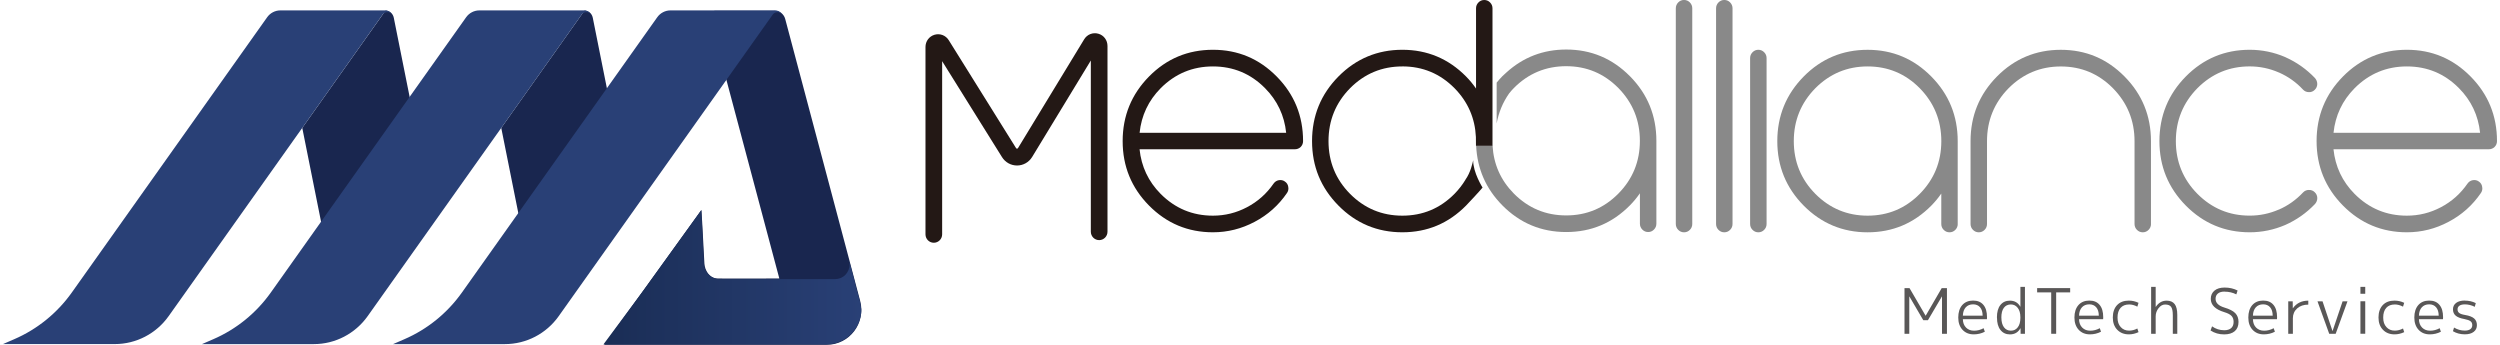<svg width="290" height="40" viewBox="0 0 290 40" fill="none" xmlns="http://www.w3.org/2000/svg">
<g clip-path="url(#clip0_111_460)">
<path d="M89.855 1.25H82.879C72.666 14.298 63.449 25.71 53.145 38.91C55.573 38.91 57.621 39.026 59.721 38.85C60.521 38.782 61.721 38.217 62.248 37.58C65.112 34.109 67.144 31.717 69.905 28.187C74.766 21.971 79.108 15.752 84.241 9.184C86.337 17.039 88.314 24.472 90.401 32.302C87.87 32.302 83.992 32.334 83.188 32.298C82.288 32.258 81.758 31.364 81.71 30.567C81.572 28.283 81.484 25.915 81.358 24.364L70.084 39.996H95.915C98.55 39.996 100.463 37.467 99.778 34.895C96.87 23.967 93.99 13.132 91.083 2.196C90.932 1.635 90.433 1.246 89.859 1.246L89.855 1.25Z" fill="#19264F"/>
<path d="M48.792 17.604L45.678 2.052C45.583 1.583 45.191 1.246 44.727 1.214L35.062 14.835L38.017 29.581L48.792 17.604Z" fill="#19264F"/>
<path d="M45.072 1.298C45.072 1.298 45.072 1.298 45.08 1.298C45.06 1.29 45.04 1.286 45.02 1.278C45.001 1.27 44.977 1.262 44.957 1.254C44.933 1.246 44.906 1.238 44.878 1.234C44.854 1.23 44.834 1.226 44.811 1.222C44.795 1.222 44.775 1.214 44.759 1.214C44.747 1.214 44.727 1.214 44.727 1.214C44.684 1.214 44.601 1.206 44.601 1.206H33.604H32.526C31.916 1.206 31.342 1.503 30.986 2.008L8.335 33.925C6.639 36.313 4.334 38.185 1.66 39.343L0.349 39.912H13.322C15.794 39.912 18.115 38.706 19.561 36.674L35.062 14.835L44.43 1.627C44.561 1.495 44.743 1.411 44.945 1.411C45.195 1.411 45.413 1.535 45.547 1.723C45.436 1.535 45.27 1.391 45.072 1.302V1.298Z" fill="#294076"/>
<path d="M71.874 17.604L68.761 2.052C68.665 1.583 68.273 1.246 67.81 1.214L58.144 14.835L61.099 29.581L71.874 17.604Z" fill="#19264F"/>
<path d="M68.154 1.298C68.154 1.298 68.154 1.298 68.162 1.298C68.143 1.29 68.123 1.286 68.103 1.278C68.083 1.27 68.059 1.262 68.04 1.254C68.016 1.246 67.988 1.238 67.96 1.234C67.937 1.23 67.917 1.226 67.893 1.222C67.877 1.222 67.857 1.214 67.842 1.214C67.83 1.214 67.81 1.214 67.81 1.214C67.766 1.214 67.683 1.206 67.683 1.206H56.687H55.609C54.999 1.206 54.425 1.503 54.068 2.008L31.417 33.929C29.722 36.317 27.416 38.189 24.742 39.347L23.431 39.916H36.405C38.877 39.916 41.198 38.71 42.644 36.678L58.144 14.839L67.517 1.631C67.647 1.499 67.83 1.415 68.032 1.415C68.281 1.415 68.499 1.539 68.634 1.727C68.523 1.539 68.356 1.395 68.159 1.306L68.154 1.298Z" fill="#294076"/>
<path d="M90.322 1.298C90.322 1.298 90.322 1.298 90.33 1.298C90.31 1.29 90.29 1.286 90.271 1.278C90.251 1.27 90.227 1.262 90.207 1.254C90.183 1.246 90.156 1.238 90.128 1.234C90.104 1.23 90.084 1.226 90.061 1.222C90.045 1.222 90.025 1.214 90.009 1.214C89.997 1.214 89.977 1.214 89.977 1.214C89.934 1.214 89.851 1.206 89.851 1.206H78.854H77.777C77.167 1.206 76.592 1.503 76.236 2.008L53.585 33.929C51.889 36.317 49.584 38.189 46.91 39.347L45.599 39.916H58.572C61.044 39.916 63.365 38.71 64.807 36.678L80.308 14.839L89.68 1.631C89.811 1.499 89.993 1.415 90.195 1.415C90.445 1.415 90.663 1.539 90.797 1.727C90.686 1.539 90.52 1.395 90.322 1.306V1.298Z" fill="#294076"/>
<path d="M99.865 35.632C99.845 35.38 99.801 35.127 99.73 34.875C99.607 34.434 99.421 33.761 99.298 33.32L99.069 32.382C98.871 31.637 98.672 30.892 98.474 30.15C98.526 30.314 98.554 30.487 98.554 30.667C98.554 31.148 98.364 31.581 98.05 31.897C97.73 32.222 97.278 32.382 96.826 32.382H83.469C82.498 32.382 81.698 31.609 81.651 30.631L81.354 24.372L74.703 33.608L70.001 39.948H95.86C97.575 39.948 99.041 38.87 99.635 37.347C99.79 36.955 99.885 36.538 99.912 36.097C99.92 35.941 99.9 35.788 99.869 35.636L99.865 35.632Z" fill="url(#paint0_linear_111_460)"/>
<path d="M220.922 38.718V33.424H221.505L223.367 36.618H223.382L225.236 33.424H225.846V38.718H225.272V34.398H225.256L223.64 37.143H223.101L221.493 34.398H221.477V38.718H220.922Z" fill="#595757"/>
<path d="M227.692 37.031C227.7 37.439 227.827 37.764 228.065 38.004C228.302 38.241 228.611 38.361 228.996 38.361C229.38 38.361 229.736 38.265 230.101 38.072L230.239 38.481C229.839 38.686 229.408 38.786 228.952 38.786C228.417 38.786 227.981 38.609 227.653 38.257C227.324 37.904 227.158 37.431 227.158 36.83C227.158 36.229 227.312 35.744 227.617 35.392C227.926 35.043 228.346 34.867 228.877 34.867C229.408 34.867 229.792 35.031 230.073 35.364C230.354 35.696 230.493 36.169 230.493 36.794C230.493 36.906 230.493 36.987 230.485 37.027H227.684L227.692 37.031ZM227.692 36.614H229.986C229.982 36.193 229.883 35.873 229.685 35.644C229.491 35.416 229.221 35.303 228.881 35.303C228.52 35.303 228.239 35.42 228.029 35.648C227.819 35.877 227.708 36.201 227.692 36.614Z" fill="#595757"/>
<path d="M231.642 36.834C231.642 36.201 231.776 35.716 232.046 35.38C232.315 35.043 232.68 34.875 233.147 34.875C233.69 34.875 234.09 35.107 234.351 35.568H234.367V33.28H234.894V38.718H234.391L234.383 38.081H234.367C234.106 38.553 233.702 38.79 233.151 38.79C232.695 38.79 232.327 38.621 232.058 38.281C231.784 37.94 231.65 37.459 231.65 36.838L231.642 36.834ZM232.161 36.834C232.161 37.319 232.26 37.696 232.458 37.96C232.656 38.225 232.925 38.357 233.266 38.357C233.607 38.357 233.856 38.229 234.058 37.972C234.26 37.716 234.363 37.351 234.363 36.886V36.786C234.363 36.329 234.26 35.969 234.054 35.708C233.848 35.448 233.587 35.316 233.262 35.316C232.913 35.316 232.64 35.448 232.446 35.708C232.252 35.969 232.157 36.345 232.157 36.838L232.161 36.834Z" fill="#595757"/>
<path d="M236.312 33.42H240.139V33.917H238.515V38.718H237.94V33.917H236.308V33.42H236.312Z" fill="#595757"/>
<path d="M241.169 37.031C241.177 37.439 241.303 37.764 241.541 38.004C241.779 38.241 242.088 38.361 242.472 38.361C242.856 38.361 243.213 38.265 243.577 38.072L243.716 38.481C243.316 38.686 242.884 38.786 242.428 38.786C241.894 38.786 241.458 38.609 241.129 38.257C240.8 37.904 240.634 37.431 240.634 36.83C240.634 36.229 240.788 35.744 241.097 35.392C241.406 35.043 241.826 34.867 242.357 34.867C242.888 34.867 243.272 35.031 243.553 35.364C243.835 35.696 243.973 36.169 243.973 36.794C243.973 36.906 243.973 36.987 243.965 37.027H241.165L241.169 37.031ZM241.169 36.614H243.462C243.458 36.193 243.359 35.873 243.161 35.644C242.967 35.416 242.698 35.303 242.357 35.303C241.997 35.303 241.715 35.42 241.505 35.648C241.295 35.877 241.185 36.201 241.169 36.614Z" fill="#595757"/>
<path d="M246.968 35.319C246.548 35.319 246.219 35.452 245.986 35.712C245.752 35.973 245.633 36.349 245.633 36.834C245.633 37.319 245.756 37.668 246.005 37.94C246.251 38.217 246.576 38.353 246.972 38.353C247.309 38.353 247.626 38.269 247.931 38.105L248.069 38.529C247.709 38.698 247.336 38.786 246.948 38.786C246.394 38.786 245.942 38.609 245.601 38.253C245.257 37.9 245.086 37.423 245.086 36.83C245.086 36.237 245.253 35.736 245.582 35.392C245.91 35.043 246.366 34.871 246.948 34.871C247.336 34.871 247.709 34.955 248.069 35.127L247.931 35.572C247.614 35.404 247.293 35.316 246.972 35.316L246.968 35.319Z" fill="#595757"/>
<path d="M249.531 33.28H250.058V35.596H250.074C250.391 35.119 250.807 34.879 251.325 34.875C251.745 34.875 252.058 35.007 252.26 35.272C252.462 35.536 252.565 35.953 252.565 36.526V38.722H252.046V36.57C252.046 36.101 251.979 35.776 251.848 35.596C251.718 35.416 251.484 35.324 251.151 35.324C250.866 35.324 250.612 35.464 250.391 35.748C250.169 36.033 250.058 36.349 250.058 36.702V38.718H249.531V33.28Z" fill="#595757"/>
<path d="M258.048 33.825C257.715 33.825 257.462 33.897 257.279 34.045C257.097 34.194 257.006 34.398 257.006 34.662C257.006 35.131 257.347 35.468 258.028 35.676C258.622 35.852 259.042 36.069 259.292 36.325C259.541 36.586 259.668 36.922 259.668 37.339C259.668 37.808 259.521 38.165 259.236 38.413C258.947 38.662 258.535 38.79 258.004 38.79C257.41 38.79 256.883 38.638 256.424 38.337L256.598 37.856C257.014 38.153 257.481 38.305 258.004 38.309C258.361 38.309 258.63 38.225 258.816 38.06C259.002 37.896 259.098 37.656 259.098 37.339C259.098 37.051 259.018 36.822 258.86 36.65C258.701 36.478 258.42 36.329 258.02 36.209C256.974 35.893 256.451 35.38 256.451 34.666C256.451 34.27 256.594 33.953 256.875 33.713C257.156 33.476 257.553 33.356 258.056 33.356C258.598 33.356 259.098 33.468 259.561 33.697L259.414 34.149C258.998 33.937 258.547 33.833 258.056 33.833L258.048 33.825Z" fill="#595757"/>
<path d="M261.34 37.031C261.348 37.439 261.474 37.764 261.712 38.004C261.95 38.241 262.259 38.361 262.643 38.361C263.027 38.361 263.384 38.265 263.748 38.072L263.887 38.481C263.487 38.686 263.055 38.786 262.599 38.786C262.065 38.786 261.629 38.609 261.3 38.257C260.971 37.904 260.805 37.431 260.805 36.83C260.805 36.229 260.959 35.744 261.264 35.392C261.573 35.043 261.993 34.867 262.524 34.867C263.055 34.867 263.439 35.031 263.72 35.364C264.002 35.696 264.14 36.169 264.14 36.794C264.14 36.906 264.14 36.987 264.132 37.027H261.332L261.34 37.031ZM261.34 36.614H263.633C263.629 36.193 263.53 35.873 263.332 35.644C263.138 35.416 262.869 35.303 262.528 35.303C262.168 35.303 261.886 35.42 261.676 35.648C261.466 35.877 261.355 36.201 261.34 36.614Z" fill="#595757"/>
<path d="M265.436 34.951H265.955L265.963 35.752H265.978C266.398 35.167 266.992 34.875 267.761 34.875V35.336C267.23 35.336 266.798 35.484 266.47 35.776C266.141 36.073 265.974 36.454 265.974 36.918V38.718H265.436V34.951Z" fill="#595757"/>
<path d="M269.413 34.951L270.566 38.389H270.581L271.742 34.951H272.309L270.938 38.718H270.189L268.827 34.951H269.413Z" fill="#595757"/>
<path d="M273.81 34.077V33.276H274.368V34.077H273.81ZM273.81 38.714V34.947H274.368V38.714H273.81Z" fill="#595757"/>
<path d="M277.787 35.319C277.367 35.319 277.038 35.452 276.805 35.712C276.571 35.973 276.452 36.349 276.452 36.834C276.452 37.319 276.575 37.668 276.824 37.94C277.07 38.217 277.395 38.353 277.791 38.353C278.128 38.353 278.445 38.269 278.75 38.105L278.888 38.529C278.528 38.698 278.155 38.786 277.767 38.786C277.213 38.786 276.761 38.609 276.42 38.253C276.076 37.9 275.905 37.423 275.905 36.83C275.905 36.237 276.072 35.736 276.401 35.392C276.729 35.043 277.185 34.871 277.767 34.871C278.155 34.871 278.528 34.955 278.888 35.127L278.75 35.572C278.433 35.404 278.112 35.316 277.791 35.316L277.787 35.319Z" fill="#595757"/>
<path d="M280.596 37.031C280.604 37.439 280.73 37.764 280.968 38.004C281.206 38.241 281.515 38.361 281.899 38.361C282.283 38.361 282.64 38.265 283.004 38.072L283.143 38.481C282.743 38.686 282.311 38.786 281.855 38.786C281.32 38.786 280.885 38.609 280.556 38.257C280.227 37.904 280.061 37.431 280.061 36.83C280.061 36.229 280.215 35.744 280.52 35.392C280.829 35.043 281.249 34.867 281.78 34.867C282.311 34.867 282.695 35.031 282.976 35.364C283.258 35.696 283.396 36.169 283.396 36.794C283.396 36.906 283.396 36.987 283.388 37.027H280.588L280.596 37.031ZM280.596 36.614H282.889C282.885 36.193 282.786 35.873 282.588 35.644C282.394 35.416 282.125 35.303 281.784 35.303C281.423 35.303 281.142 35.42 280.932 35.648C280.722 35.877 280.611 36.201 280.596 36.614Z" fill="#595757"/>
<path d="M285.924 34.871C286.379 34.871 286.803 34.967 287.191 35.159L287.072 35.592C286.704 35.404 286.32 35.307 285.924 35.307C285.65 35.307 285.44 35.36 285.294 35.46C285.147 35.56 285.076 35.704 285.076 35.889C285.076 36.073 285.139 36.201 285.262 36.301C285.385 36.401 285.615 36.482 285.951 36.538C286.435 36.618 286.787 36.754 287.001 36.943C287.215 37.131 287.322 37.391 287.322 37.716C287.322 38.041 287.199 38.305 286.95 38.493C286.704 38.686 286.359 38.782 285.92 38.782C285.409 38.782 284.945 38.662 284.541 38.421L284.668 37.996C285.06 38.233 285.476 38.349 285.92 38.349C286.197 38.349 286.407 38.293 286.557 38.185C286.708 38.077 286.783 37.92 286.783 37.716C286.783 37.511 286.716 37.371 286.585 37.267C286.45 37.163 286.221 37.079 285.896 37.015C285.424 36.934 285.08 36.802 284.866 36.622C284.652 36.442 284.545 36.193 284.545 35.881C284.545 35.568 284.668 35.32 284.909 35.139C285.151 34.955 285.492 34.863 285.924 34.863V34.871Z" fill="#595757"/>
<path d="M148.335 20.902C148.597 20.854 148.835 20.902 149.044 21.054C149.27 21.206 149.401 21.415 149.437 21.675C149.488 21.939 149.437 22.18 149.286 22.392C148.316 23.815 147.064 24.929 145.535 25.734C144.018 26.54 142.405 26.945 140.702 26.945C137.802 26.945 135.334 25.911 133.29 23.847C131.25 21.783 130.228 19.291 130.228 16.369C130.228 13.448 131.25 10.94 133.29 8.872C135.33 6.804 137.802 5.774 140.702 5.774C143.602 5.774 146.054 6.808 148.094 8.872C150.134 10.936 151.156 13.436 151.156 16.369C151.156 16.634 151.061 16.862 150.875 17.051C150.688 17.227 150.463 17.315 150.201 17.315H132.189C132.399 19.331 133.215 21.054 134.633 22.488C136.313 24.175 138.333 25.017 140.698 25.017C142.104 25.017 143.423 24.688 144.655 24.035C145.899 23.382 146.925 22.468 147.733 21.298C147.884 21.086 148.082 20.954 148.331 20.902H148.335ZM132.189 15.408H149.195C148.985 13.392 148.169 11.669 146.751 10.234C145.083 8.547 143.067 7.706 140.702 7.706C138.337 7.706 136.317 8.551 134.637 10.234C133.219 11.669 132.403 13.396 132.193 15.408H132.189Z" fill="#231815"/>
<path d="M196.303 25.983C196.303 26.247 196.208 26.476 196.022 26.664C195.835 26.852 195.61 26.948 195.348 26.948C195.087 26.948 194.861 26.852 194.675 26.664C194.489 26.476 194.394 26.247 194.394 25.983V0.962C194.394 0.697 194.489 0.469 194.675 0.28C194.861 0.092 195.087 -0.004 195.348 -0.004C195.61 -0.004 195.835 0.092 196.022 0.28C196.208 0.469 196.303 0.697 196.303 0.962V25.979V25.983Z" fill="#898989"/>
<path d="M200.973 25.983C200.973 26.247 200.878 26.476 200.692 26.664C200.506 26.852 200.28 26.948 200.019 26.948C199.757 26.948 199.531 26.852 199.345 26.664C199.159 26.476 199.064 26.247 199.064 25.983V0.962C199.064 0.697 199.159 0.469 199.345 0.28C199.531 0.092 199.757 -0.004 200.019 -0.004C200.28 -0.004 200.506 0.092 200.692 0.28C200.878 0.469 200.973 0.697 200.973 0.962V25.979V25.983Z" fill="#898989"/>
<path d="M204.923 25.983C204.923 26.247 204.828 26.476 204.641 26.664C204.455 26.852 204.229 26.948 203.968 26.948C203.707 26.948 203.481 26.852 203.295 26.664C203.108 26.476 203.013 26.247 203.013 25.983V6.74C203.013 6.476 203.108 6.247 203.295 6.059C203.481 5.871 203.707 5.774 203.968 5.774C204.229 5.774 204.455 5.871 204.641 6.059C204.828 6.247 204.923 6.476 204.923 6.74V25.979V25.983Z" fill="#898989"/>
<path d="M227.098 25.983C227.098 26.247 227.003 26.476 226.817 26.664C226.631 26.852 226.405 26.948 226.143 26.948C225.882 26.948 225.656 26.852 225.47 26.664C225.284 26.476 225.189 26.247 225.189 25.983V22.452C224.84 22.957 224.456 23.422 224.032 23.851C221.992 25.915 219.528 26.948 216.64 26.948C213.752 26.948 211.273 25.915 209.229 23.851C207.189 21.787 206.167 19.295 206.167 16.373C206.167 13.452 207.189 10.944 209.229 8.876C211.269 6.808 213.741 5.778 216.64 5.778C219.54 5.778 221.992 6.812 224.032 8.876C226.072 10.94 227.094 13.44 227.094 16.373V25.983H227.098ZM216.644 7.706C214.279 7.706 212.259 8.551 210.579 10.234C208.912 11.934 208.08 13.981 208.08 16.369C208.08 18.758 208.912 20.801 210.579 22.488C212.259 24.175 214.279 25.017 216.644 25.017C219.009 25.017 221.025 24.175 222.693 22.488C224.361 20.801 225.193 18.762 225.193 16.369C225.193 13.977 224.357 11.934 222.693 10.234C221.025 8.547 219.009 7.706 216.644 7.706Z" fill="#898989"/>
<path d="M249.515 25.983C249.515 26.247 249.42 26.476 249.234 26.664C249.048 26.852 248.822 26.948 248.561 26.948C248.299 26.948 248.073 26.852 247.887 26.664C247.701 26.476 247.606 26.247 247.606 25.983V16.373C247.606 13.981 246.77 11.938 245.106 10.238C243.439 8.551 241.422 7.71 239.057 7.71C236.692 7.71 234.672 8.555 232.993 10.238C231.325 11.938 230.493 13.985 230.493 16.373V25.983C230.493 26.247 230.402 26.476 230.212 26.664C230.026 26.852 229.8 26.948 229.538 26.948C229.277 26.948 229.051 26.852 228.865 26.664C228.679 26.476 228.584 26.247 228.584 25.983V16.373C228.584 13.44 229.606 10.944 231.646 8.876C233.686 6.812 236.158 5.778 239.057 5.778C241.957 5.778 244.409 6.812 246.449 8.876C248.489 10.94 249.511 13.44 249.511 16.373V25.983H249.515Z" fill="#898989"/>
<path d="M267.836 22.036C268.098 22.024 268.323 22.112 268.51 22.3C268.696 22.476 268.795 22.697 268.807 22.961C268.807 23.226 268.72 23.458 268.545 23.659C267.551 24.704 266.398 25.514 265.091 26.095C263.772 26.66 262.397 26.945 260.967 26.945C258.068 26.945 255.6 25.911 253.556 23.847C251.516 21.783 250.494 19.291 250.494 16.369C250.494 13.448 251.516 10.94 253.556 8.872C255.596 6.808 258.068 5.774 260.967 5.774C262.397 5.774 263.772 6.059 265.091 6.624L265.127 6.644C266.422 7.225 267.559 8.03 268.541 9.06C268.716 9.261 268.803 9.493 268.803 9.762C268.791 10.026 268.692 10.246 268.506 10.423C268.319 10.611 268.094 10.699 267.832 10.687C267.571 10.687 267.345 10.595 267.159 10.403C266.363 9.545 265.436 8.888 264.378 8.419L264.323 8.399C263.253 7.934 262.132 7.702 260.963 7.702C258.598 7.702 256.578 8.547 254.899 10.23C253.231 11.929 252.399 13.977 252.399 16.365C252.399 18.754 253.231 20.797 254.899 22.484C256.578 24.172 258.598 25.013 260.963 25.013C262.132 25.013 263.253 24.781 264.323 24.316H264.342C265.412 23.851 266.351 23.182 267.163 22.316C267.349 22.128 267.575 22.032 267.836 22.032V22.036Z" fill="#898989"/>
<path d="M286.831 20.902C287.092 20.854 287.33 20.902 287.54 21.054C287.766 21.206 287.896 21.415 287.932 21.675C287.983 21.939 287.932 22.18 287.781 22.392C286.811 23.815 285.559 24.929 284.03 25.734C282.513 26.54 280.901 26.945 279.197 26.945C276.298 26.945 273.83 25.911 271.786 23.847C269.746 21.783 268.724 19.291 268.724 16.369C268.724 13.448 269.746 10.94 271.786 8.872C273.826 6.808 276.298 5.774 279.197 5.774C282.097 5.774 284.549 6.808 286.589 8.872C288.629 10.936 289.651 13.436 289.651 16.369C289.651 16.634 289.556 16.862 289.37 17.051C289.184 17.227 288.958 17.315 288.696 17.315H270.684C270.894 19.331 271.71 21.054 273.128 22.488C274.808 24.175 276.828 25.017 279.193 25.017C280.6 25.017 281.919 24.688 283.151 24.035C284.394 23.382 285.42 22.468 286.229 21.298C286.379 21.086 286.577 20.954 286.827 20.902H286.831ZM270.684 15.408H287.69C287.48 13.392 286.664 11.669 285.246 10.234C283.578 8.547 281.562 7.706 279.197 7.706C276.832 7.706 274.812 8.551 273.132 10.234C271.714 11.669 270.898 13.396 270.688 15.408H270.684Z" fill="#898989"/>
<path d="M189.073 8.844C187.033 6.78 184.569 5.746 181.682 5.746C179.004 5.746 176.698 6.64 174.753 8.399C174.591 8.543 174.429 8.688 174.27 8.844C174.032 9.084 173.822 9.333 173.612 9.585V14.322C173.842 13.047 174.326 11.877 175.07 10.819C175.241 10.611 175.415 10.403 175.613 10.206C177.293 8.519 179.313 7.678 181.678 7.678C184.043 7.678 186.059 8.523 187.727 10.206C189.394 11.905 190.226 13.953 190.226 16.341C190.226 18.73 189.394 20.773 187.727 22.46C186.059 24.148 184.043 24.989 181.678 24.989C179.313 24.989 177.293 24.148 175.613 22.46C174.076 20.906 173.256 19.042 173.137 16.886H171.232C171.355 19.571 172.357 21.887 174.27 23.819C176.31 25.883 178.782 26.916 181.682 26.916C184.581 26.916 187.033 25.883 189.073 23.819C189.497 23.39 189.882 22.925 190.23 22.42V25.951C190.23 26.215 190.325 26.444 190.511 26.632C190.698 26.82 190.923 26.916 191.185 26.916C191.446 26.916 191.672 26.82 191.858 26.632C192.044 26.444 192.14 26.215 192.14 25.951V16.341C192.14 13.408 191.118 10.912 189.077 8.844H189.073Z" fill="#898989"/>
<path d="M162.675 7.702C165.04 7.702 167.056 8.547 168.724 10.23C170.281 11.817 171.101 13.709 171.204 15.897C171.204 15.961 171.208 16.85 171.212 16.91H173.129V0.962C173.129 0.697 173.034 0.473 172.848 0.285C172.662 0.096 172.436 0 172.175 0C171.913 0 171.687 0.092 171.501 0.285C171.315 0.473 171.22 0.701 171.22 0.962V10.271C170.871 9.766 170.487 9.301 170.063 8.872C168.023 6.808 165.559 5.774 162.671 5.774C159.784 5.774 157.304 6.808 155.26 8.872C153.22 10.936 152.198 13.436 152.198 16.369C152.198 19.303 153.22 21.783 155.26 23.847C157.3 25.911 159.772 26.945 162.671 26.945C165.571 26.945 168.023 25.911 170.063 23.847C170.364 23.542 171.719 22.084 171.976 21.759C171.976 21.759 170.859 19.984 170.891 18.59C170.812 18.906 170.598 20 169.984 20.854H169.992C169.639 21.431 169.223 21.976 168.72 22.488C167.053 24.175 165.036 25.017 162.671 25.017C160.306 25.017 158.286 24.175 156.607 22.488C154.939 20.801 154.107 18.762 154.107 16.369C154.107 13.977 154.939 11.934 156.607 10.234C158.286 8.547 160.306 7.706 162.671 7.706L162.675 7.702Z" fill="#231815"/>
<path d="M108.322 28.159C107.787 28.159 107.356 27.722 107.356 27.181V5.45C107.356 4.785 107.78 4.216 108.409 4.031C109.039 3.847 109.701 4.099 110.053 4.66L117.865 17.183C117.865 17.183 117.905 17.243 117.976 17.243C118.047 17.243 118.075 17.195 118.087 17.179L125.764 4.56C126.108 3.991 126.77 3.731 127.408 3.911C128.046 4.091 128.469 4.664 128.469 5.334V26.876C128.469 27.417 128.038 27.854 127.503 27.854C126.968 27.854 126.536 27.417 126.536 26.876V7.017L119.731 18.205C119.354 18.822 118.701 19.195 117.988 19.198H117.976C117.263 19.198 116.613 18.834 116.233 18.225L109.289 7.097V27.181C109.289 27.722 108.857 28.159 108.322 28.159Z" fill="#231815"/>
</g>
<defs>
<linearGradient id="paint0_linear_111_460" x1="70.001" y1="32.158" x2="99.912" y2="32.158" gradientUnits="userSpaceOnUse">
<stop stop-color="#1A2D55"/>
<stop offset="1" stop-color="#294076"/>
</linearGradient>
<clipPath id="clip0_111_460">
<rect width="289.302" height="40" fill="white" transform="translate(0.349)"/>
</clipPath>
</defs>
</svg>
